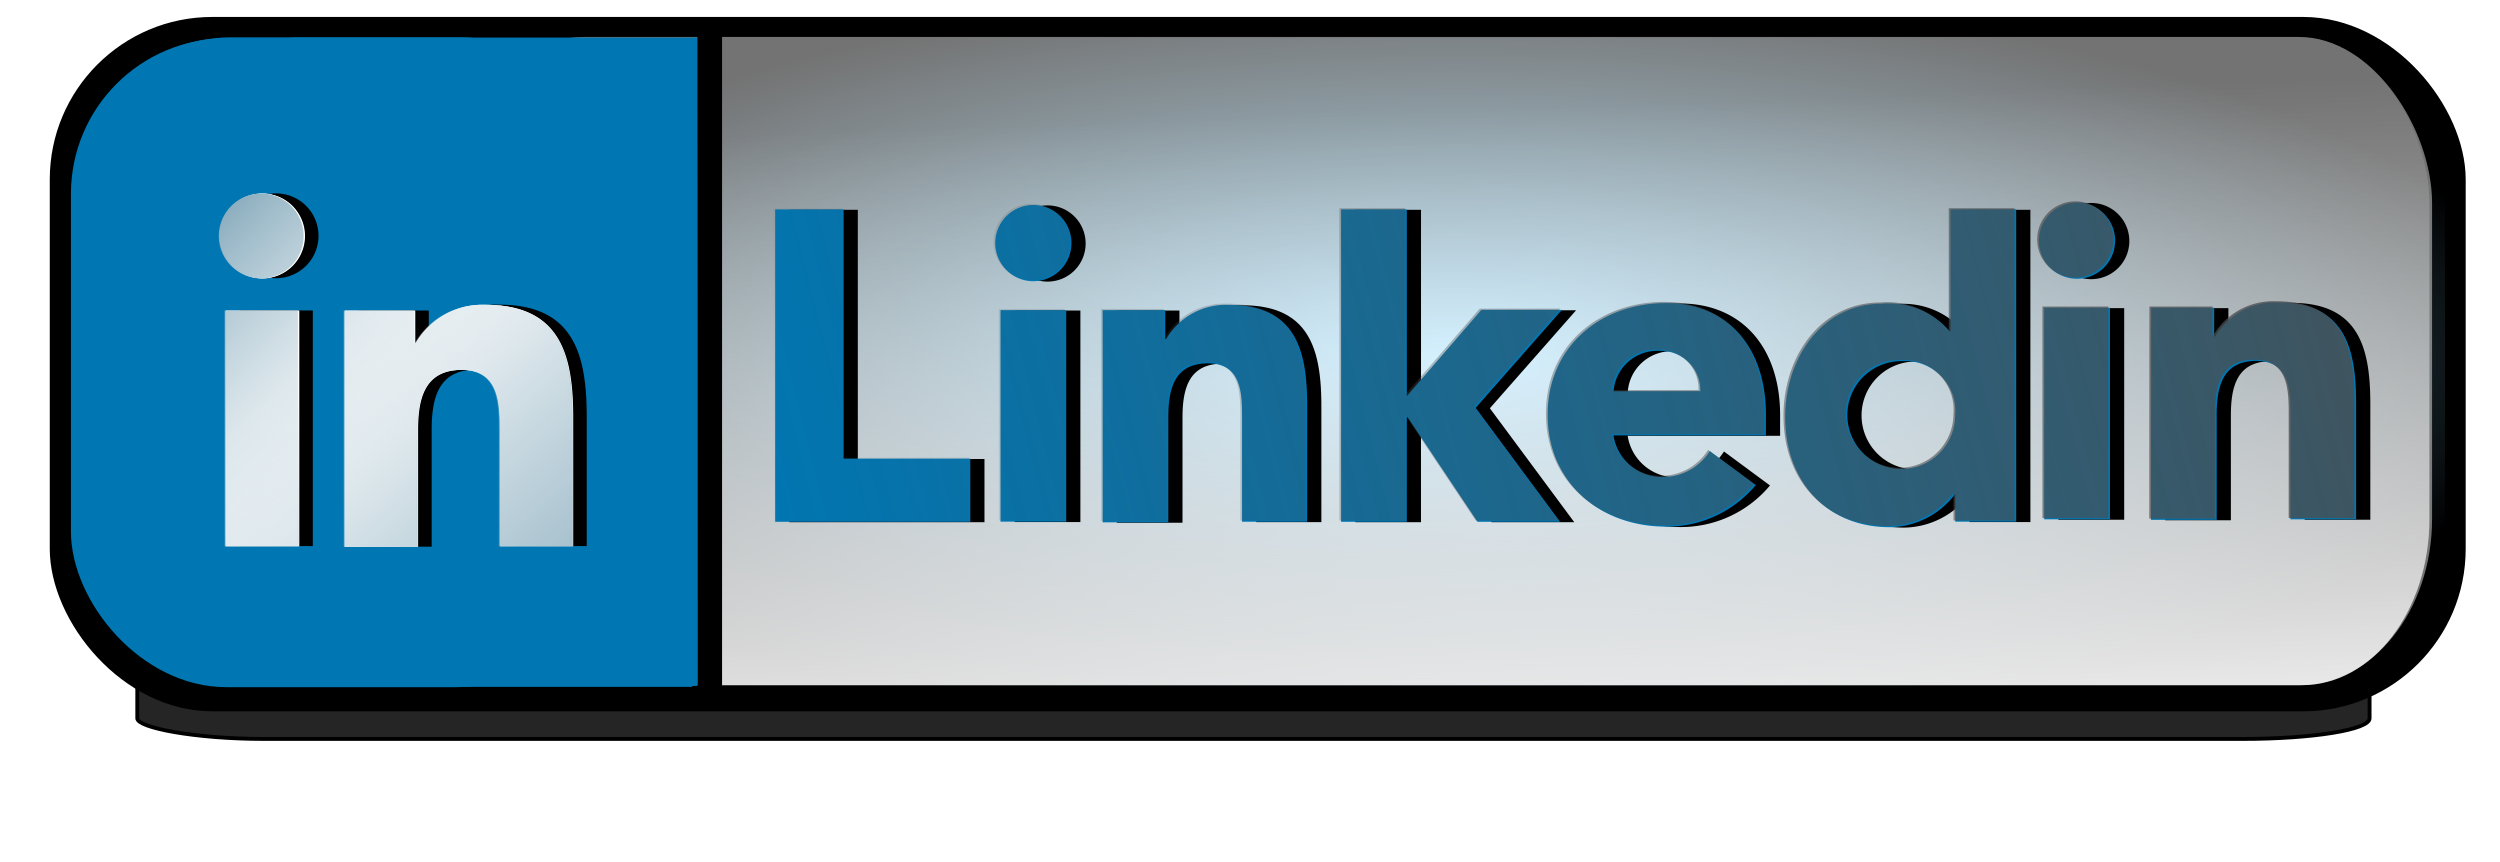 <?xml version="1.0" encoding="UTF-8" standalone="no"?>
<svg
   viewBox="0 0 43.5 15"
   version="1.1"
   id="svg10"
   sodipodi:docname="linkedin-text.svg"
   inkscape:version="1.2.1 (9c6d41e410, 2022-07-14)"
   width="43.5"
   height="15"
   xmlns:inkscape="http://www.inkscape.org/namespaces/inkscape"
   xmlns:sodipodi="http://sodipodi.sourceforge.net/DTD/sodipodi-0.dtd"
   xmlns:xlink="http://www.w3.org/1999/xlink"
   xmlns="http://www.w3.org/2000/svg"
   xmlns:svg="http://www.w3.org/2000/svg">
  <defs
     id="defs14">
    <linearGradient
       inkscape:collect="always"
       id="linearGradient22838">
      <stop
         style="stop-color:#86aabc;stop-opacity:1;"
         offset="0"
         id="stop22834" />
      <stop
         style="stop-color:#ffffff;stop-opacity:0.224;"
         offset="1"
         id="stop22836" />
    </linearGradient>
    <linearGradient
       inkscape:collect="always"
       id="linearGradient15541">
      <stop
         style="stop-color:#86aabc;stop-opacity:1;"
         offset="0"
         id="stop15537" />
      <stop
         style="stop-color:#ffffff;stop-opacity:1;"
         offset="1"
         id="stop15539" />
    </linearGradient>
    <linearGradient
       inkscape:collect="always"
       id="linearGradient14477">
      <stop
         style="stop-color:#4d4d4d;stop-opacity:1;"
         offset="0"
         id="stop14473" />
      <stop
         style="stop-color:#4d4d4d;stop-opacity:0;"
         offset="1"
         id="stop14475" />
    </linearGradient>
    <linearGradient
       inkscape:collect="always"
       id="linearGradient5718">
      <stop
         style="stop-color:#ffffff;stop-opacity:1;"
         offset="0"
         id="stop5714" />
      <stop
         style="stop-color:#ffffff;stop-opacity:0;"
         offset="1"
         id="stop5716" />
    </linearGradient>
    <linearGradient
       inkscape:collect="always"
       id="linearGradient2544">
      <stop
         style="stop-color:#8ad8ff;stop-opacity:1;"
         offset="0"
         id="stop2540" />
      <stop
         style="stop-color:#8ad8ff;stop-opacity:0;"
         offset="1"
         id="stop2542" />
    </linearGradient>
    <radialGradient
       inkscape:collect="always"
       xlink:href="#linearGradient2544"
       id="radialGradient2546"
       cx="73.981"
       cy="21.153"
       fx="73.981"
       fy="21.153"
       r="46.577"
       gradientTransform="matrix(0.413,0,0,0.14,-1.215,3.458)"
       gradientUnits="userSpaceOnUse" />
    <linearGradient
       inkscape:collect="always"
       xlink:href="#linearGradient5718"
       id="linearGradient5720"
       x1="90.173"
       y1="32.75"
       x2="89.077"
       y2="-1.25"
       gradientUnits="userSpaceOnUse"
       gradientTransform="matrix(0.354,0,0,0.37,-2.128,2.477)" />
    <linearGradient
       inkscape:collect="always"
       xlink:href="#linearGradient14477"
       id="linearGradient14489"
       x1="62.292"
       y1="46.929"
       x2="0.179"
       y2="62.785"
       gradientUnits="userSpaceOnUse" />
    <linearGradient
       inkscape:collect="always"
       xlink:href="#linearGradient14477"
       id="linearGradient14626"
       gradientUnits="userSpaceOnUse"
       x1="62.292"
       y1="46.929"
       x2="0.179"
       y2="62.785" />
    <linearGradient
       inkscape:collect="always"
       xlink:href="#linearGradient14477"
       id="linearGradient14628"
       gradientUnits="userSpaceOnUse"
       x1="62.292"
       y1="46.929"
       x2="0.179"
       y2="62.785" />
    <linearGradient
       inkscape:collect="always"
       xlink:href="#linearGradient14477"
       id="linearGradient14630"
       gradientUnits="userSpaceOnUse"
       x1="62.292"
       y1="46.929"
       x2="0.179"
       y2="62.785" />
    <linearGradient
       inkscape:collect="always"
       xlink:href="#linearGradient15541"
       id="linearGradient15543"
       x1="34.327"
       y1="31.643"
       x2="22.153"
       y2="18.075"
       gradientUnits="userSpaceOnUse"
       gradientTransform="matrix(0.321,0,0,0.321,3.265,-0.252)" />
    <linearGradient
       inkscape:collect="always"
       xlink:href="#linearGradient22838"
       id="linearGradient22831"
       gradientUnits="userSpaceOnUse"
       x1="14.881"
       y1="11.535"
       x2="27.677"
       y2="23.865"
       gradientTransform="matrix(0.321,0,0,0.321,3.251,-0.252)" />
    <filter
       inkscape:collect="always"
       style="color-interpolation-filters:sRGB"
       id="filter24293"
       x="-0.137"
       y="-1.316"
       width="1.274"
       height="3.631">
      <feGaussianBlur
         inkscape:collect="always"
         stdDeviation="6.548"
         id="feGaussianBlur24295" />
    </filter>
  </defs>
  <sodipodi:namedview
     id="namedview12"
     pagecolor="#ffffff"
     bordercolor="#000000"
     borderopacity="0.25"
     inkscape:showpageshadow="2"
     inkscape:pageopacity="0.0"
     inkscape:pagecheckerboard="0"
     inkscape:deskcolor="#d1d1d1"
     showgrid="false"
     inkscape:zoom="8"
     inkscape:cx="0.5625"
     inkscape:cy="11.0625"
     inkscape:window-width="1805"
     inkscape:window-height="971"
     inkscape:window-x="70"
     inkscape:window-y="0"
     inkscape:window-maximized="0"
     inkscape:current-layer="layer5">
    <inkscape:grid
       type="xygrid"
       id="grid626"
       originx="0"
       originy="0" />
  </sodipodi:namedview>
  <g
     inkscape:groupmode="layer"
     id="layer5"
     inkscape:label="Layer 5">
    <rect
       style="fill:#000000;fill-opacity:0.853;stroke:#000000;stroke-width:0.2;stroke-linecap:round;stroke-miterlimit:0;stroke-dasharray:none;stroke-opacity:1;filter:url(#filter24293)"
       id="rect23771"
       width="115.258"
       height="12.021"
       x="10.121"
       y="72.731"
       rx="6.566"
       ry="1.061"
       transform="matrix(0.337,0,0,0.337,-1.022,-15.704)" />
  </g>
  <g
     inkscape:groupmode="layer"
     id="layer4"
     inkscape:label="Layer 4" />
  <g
     inkscape:groupmode="layer"
     id="layer3"
     inkscape:label="Layer 3" />
  <g
     inkscape:groupmode="layer"
     id="layer2"
     inkscape:label="Layer 2">
    <g
       id="g31002"
       transform="translate(-4,-0.125)">
      <rect
         style="fill:#000000;stroke-width:0.852;stroke-linecap:round;stroke-miterlimit:0;stroke-opacity:0.466"
         id="rect347"
         width="42.037"
         height="12.082"
         x="4.866"
         y="0.42"
         ry="2.827" />
      <rect
         style="fill:url(#radialGradient2546);fill-opacity:1;stroke-width:0.894;stroke-linecap:round;stroke-miterlimit:0;stroke-opacity:0.466"
         id="rect576"
         width="34.462"
         height="11.279"
         x="12.081"
         y="0.779"
         rx="2.315"
         ry="2.893" />
      <rect
         style="fill:#ffffff;fill-opacity:0.452;stroke-width:0.894;stroke-linecap:round;stroke-miterlimit:0;stroke-opacity:0.466"
         id="rect576-1"
         width="34.462"
         height="11.279"
         x="11.856"
         y="0.768"
         rx="2.315"
         ry="2.893" />
      <rect
         style="fill:url(#linearGradient5720);fill-opacity:1;stroke-width:0.875;stroke-linecap:round;stroke-miterlimit:0;stroke-opacity:0.466"
         id="rect576-1-6"
         width="32.982"
         height="11.279"
         x="13.29"
         y="0.768"
         rx="2.215"
         ry="2.893" />
      <rect
         style="fill:none;fill-opacity:1;stroke-width:0.894;stroke-linecap:round;stroke-miterlimit:0;stroke-opacity:0.466"
         id="rect576-2"
         width="34.462"
         height="11.279"
         x="11.903"
         y="0.768"
         rx="2.315"
         ry="2.893" />
      <g
         id="g9965"
         transform="matrix(0.37,0,0,0.37,1.943,-1.407)">
        <rect
           style="fill:#0076b2;fill-opacity:1;stroke-width:1.053;stroke-linecap:round;stroke-miterlimit:0;stroke-opacity:0.466"
           id="rect347-9"
           width="25.41"
           height="30.516"
           x="9.125"
           y="5.895"
           ry="7.315" />
        <rect
           style="fill:#0076b2;fill-opacity:1;stroke-width:1.093;stroke-linecap:round;stroke-miterlimit:0;stroke-opacity:0.466"
           id="rect576-4"
           width="19.041"
           height="30.49"
           x="19.305"
           y="5.907"
           rx="0"
           ry="0" />
      </g>
      <g
         id="g9965-7"
         transform="matrix(0.37,0,0,0.37,1.858,-1.39)">
        <rect
           style="fill:#0076b2;fill-opacity:1;stroke-width:1.053;stroke-linecap:round;stroke-miterlimit:0;stroke-opacity:0.466"
           id="rect347-9-6"
           width="25.41"
           height="30.516"
           x="9.125"
           y="5.895"
           ry="7.315" />
        <rect
           style="fill:#0076b2;fill-opacity:1;stroke-width:1.093;stroke-linecap:round;stroke-miterlimit:0;stroke-opacity:0.466"
           id="rect576-4-1"
           width="19.041"
           height="30.49"
           x="19.305"
           y="5.907"
           rx="0"
           ry="0" />
      </g>
      <path
         fill="#ffffff"
         d="m 8.168,5.527 h 1.275 V 9.626 H 8.168 Z M 8.804,3.49 A 0.738,0.738 0 1 1 8.066,4.228 0.738,0.738 0 0 1 8.804,3.49 m 1.436,2.038 h 1.221 v 0.561 h 0.016 a 1.342,1.342 0 0 1 1.205,-0.663 c 1.291,0 1.527,0.848 1.527,1.952 V 9.626 H 12.939 V 7.632 c 0,-0.475 0,-1.074 -0.663,-1.074 -0.663,0 -0.765,0.518 -0.765,1.052 v 2.027 h -1.272 z"
         id="path8-1"
         style="fill:#000000;stroke-width:0.268" />
      <path
         fill="#ffffff"
         d="M 7.933,5.531 H 9.208 V 9.63 H 7.933 Z M 8.569,3.493 A 0.738,0.738 0 1 1 7.831,4.231 0.738,0.738 0 0 1 8.569,3.493 m 1.436,2.038 h 1.221 V 6.092 h 0.016 a 1.342,1.342 0 0 1 1.205,-0.663 c 1.291,0 1.527,0.848 1.527,1.952 V 9.63 H 12.703 V 7.635 c 0,-0.475 0,-1.074 -0.663,-1.074 -0.663,0 -0.765,0.518 -0.765,1.052 v 2.027 h -1.272 z"
         id="path8-1-0"
         style="fill:#ffffff;stroke-width:0.268" />
      <path
         fill="#ffffff"
         d="M 7.923,5.531 H 9.198 V 9.63 H 7.923 Z M 8.559,3.493 A 0.738,0.738 0 1 1 7.821,4.231 0.738,0.738 0 0 1 8.559,3.493 M 9.996,5.531 H 11.217 V 6.092 h 0.016 a 1.342,1.342 0 0 1 1.205,-0.663 c 1.291,0 1.527,0.848 1.527,1.952 V 9.63 H 12.694 V 7.635 c 0,-0.475 0,-1.074 -0.663,-1.074 -0.663,0 -0.765,0.518 -0.765,1.052 V 9.641 H 9.993 Z"
         id="path8-1-0-2"
         style="fill:url(#linearGradient15543);fill-opacity:1;stroke-width:0.268" />
      <path
         fill="#ffffff"
         d="M 7.909,5.531 H 9.184 V 9.63 H 7.909 Z M 8.545,3.493 A 0.738,0.738 0 1 1 7.807,4.231 0.738,0.738 0 0 1 8.545,3.493 M 9.981,5.531 H 11.203 V 6.092 h 0.016 a 1.342,1.342 0 0 1 1.205,-0.663 c 1.291,0 1.527,0.848 1.527,1.952 v 2.25 h -1.272 V 7.635 c 0,-0.475 0,-1.074 -0.663,-1.074 -0.663,0 -0.765,0.518 -0.765,1.052 V 9.641 H 9.979 Z"
         id="path8-1-0-2-7"
         style="fill:url(#linearGradient22831);fill-opacity:1;stroke-width:0.268" />
      <rect
         style="fill:#000000;fill-opacity:1;stroke-width:1.127;stroke-linecap:round;stroke-miterlimit:0;stroke-opacity:0.466"
         id="rect1468"
         width="0.43"
         height="11.379"
         x="16.134"
         y="0.751"
         rx="0"
         ry="0" />
      <g
         id="g5849"
         transform="matrix(0.528,0,0,0.528,17.286,-23.923)"
         style="fill:#000000;fill-opacity:1;stroke-width:0.07;stroke-dasharray:none">
        <path
           fill="#1d1d1b"
           d="m 0.85,52.46 h 2.256 v 8.211 h 4.174 v 2.083 H 0.85 Z m 7.426,3.32 h 2.165 v 6.969 H 8.276 Z m 1.082,-3.466 a 1.256,1.256 0 1 1 -1.256,1.256 1.256,1.256 0 0 1 1.256,-1.256 m 10.143,0.146 h 2.165 v 6.152 l 2.457,-2.841 h 2.653 l -2.841,3.229 2.781,3.754 h -2.722 l -2.302,-3.448 h -0.027 v 3.448 h -2.165 v -10.294 z m -7.86,3.32 h 2.064 v 0.954 h 0.027 a 2.283,2.283 0 0 1 2.051,-1.128 c 2.197,0 2.599,1.443 2.599,3.32 v 3.827 H 16.236 v -3.393 c 0,-0.808 0,-1.827 -1.128,-1.827 -1.128,0 -1.302,0.881 -1.302,1.79 v 3.448 h -2.165 z"
           id="path2"
           style="fill:#000000;fill-opacity:1;stroke-width:0.07;stroke-dasharray:none" />
        <path
           fill="#1d1d1b"
           d="m 31.339,58.452 a 1.297,1.297 0 0 0 -1.329,-1.329 1.443,1.443 0 0 0 -1.53,1.329 z m 1.827,3.092 a 3.813,3.813 0 0 1 -2.959,1.37 c -2.165,0 -3.9,-1.443 -3.9,-3.686 0,-2.242 1.735,-3.681 3.9,-3.681 2.023,0 3.293,1.443 3.293,3.681 v 0.68 h -5.024 a 1.617,1.617 0 0 0 1.63,1.37 1.827,1.827 0 0 0 1.544,-0.854 z m 4.85,-4.083 a 1.777,1.777 0 1 0 1.722,1.777 1.644,1.644 0 0 0 -1.735,-1.777 m 3.745,5.289 h -2.009 v -0.913 a 2.74,2.74 0 0 1 -2.151,1.096 c -2.083,0 -3.453,-1.503 -3.453,-3.626 0,-1.95 1.215,-3.74 3.197,-3.74 A 2.617,2.617 0 0 1 39.555,56.479 h 0.027 v -4.019 h 2.165 z"
           id="path4"
           style="fill:#000000;fill-opacity:1;stroke-width:0.07;stroke-dasharray:none" />
        <path
           fill="#ffffff"
           d="m 42.67,55.7 h 2.169 v 6.974 h -2.169 z m 1.082,-3.466 a 1.256,1.256 0 1 1 -1.256,1.256 1.256,1.256 0 0 1 1.256,-1.256 m 2.443,3.466 h 2.078 v 0.954 h 0.027 a 2.283,2.283 0 0 1 2.051,-1.128 c 2.197,0 2.599,1.443 2.599,3.32 v 3.827 H 50.785 v -3.393 c 0,-0.808 0,-1.827 -1.128,-1.827 -1.128,0 -1.302,0.881 -1.302,1.79 v 3.448 h -2.165 z"
           id="path8"
           style="fill:#000000;fill-opacity:1;stroke-width:0.07;stroke-dasharray:none" />
      </g>
      <g
         id="g5849-4"
         transform="matrix(0.528,0,0,0.528,17.039,-23.93)"
         style="fill:#0076b2;fill-opacity:1;stroke-width:0.07;stroke-dasharray:none">
        <path
           fill="#1d1d1b"
           d="m 0.85,52.46 h 2.256 v 8.211 h 4.174 v 2.083 H 0.85 Z m 7.426,3.32 h 2.165 v 6.969 H 8.276 Z m 1.082,-3.466 a 1.256,1.256 0 1 1 -1.256,1.256 1.256,1.256 0 0 1 1.256,-1.256 m 10.143,0.146 h 2.165 v 6.152 l 2.457,-2.841 h 2.653 l -2.841,3.229 2.781,3.754 h -2.722 l -2.302,-3.448 h -0.027 v 3.448 h -2.165 v -10.294 z m -7.86,3.32 h 2.064 v 0.954 h 0.027 a 2.283,2.283 0 0 1 2.051,-1.128 c 2.197,0 2.599,1.443 2.599,3.32 v 3.827 H 16.236 v -3.393 c 0,-0.808 0,-1.827 -1.128,-1.827 -1.128,0 -1.302,0.881 -1.302,1.79 v 3.448 h -2.165 z"
           id="path2-2"
           style="fill:#0076b2;fill-opacity:1;stroke-width:0.07;stroke-dasharray:none" />
        <path
           fill="#1d1d1b"
           d="m 31.339,58.452 a 1.297,1.297 0 0 0 -1.329,-1.329 1.443,1.443 0 0 0 -1.53,1.329 z m 1.827,3.092 a 3.813,3.813 0 0 1 -2.959,1.37 c -2.165,0 -3.9,-1.443 -3.9,-3.686 0,-2.242 1.735,-3.681 3.9,-3.681 2.023,0 3.293,1.443 3.293,3.681 v 0.68 h -5.024 a 1.617,1.617 0 0 0 1.63,1.37 1.827,1.827 0 0 0 1.544,-0.854 z m 4.85,-4.083 a 1.777,1.777 0 1 0 1.722,1.777 1.644,1.644 0 0 0 -1.735,-1.777 m 3.745,5.289 h -2.009 v -0.913 a 2.74,2.74 0 0 1 -2.151,1.096 c -2.083,0 -3.453,-1.503 -3.453,-3.626 0,-1.95 1.215,-3.74 3.197,-3.74 A 2.617,2.617 0 0 1 39.555,56.479 h 0.027 v -4.019 h 2.165 z"
           id="path4-6"
           style="fill:#0076b2;fill-opacity:1;stroke-width:0.07;stroke-dasharray:none" />
        <path
           fill="#ffffff"
           d="m 42.67,55.7 h 2.169 v 6.974 h -2.169 z m 1.082,-3.466 a 1.256,1.256 0 1 1 -1.256,1.256 1.256,1.256 0 0 1 1.256,-1.256 m 2.443,3.466 h 2.078 v 0.954 h 0.027 a 2.283,2.283 0 0 1 2.051,-1.128 c 2.197,0 2.599,1.443 2.599,3.32 v 3.827 H 50.785 v -3.393 c 0,-0.808 0,-1.827 -1.128,-1.827 -1.128,0 -1.302,0.881 -1.302,1.79 v 3.448 h -2.165 z"
           id="path8-7"
           style="fill:#0076b2;fill-opacity:1;stroke-width:0.07;stroke-dasharray:none" />
      </g>
      <g
         id="g22890"
         transform="matrix(0.37,0,0,0.37,1.943,-1.407)">
        <g
           id="g22883">
          <g
             id="g5849-4-8"
             transform="matrix(1.427,0,0,1.427,40.72,-60.928)"
             style="fill:url(#linearGradient14489);fill-opacity:1;stroke-width:0.07;stroke-dasharray:none">
            <path
               fill="#1d1d1b"
               d="m 0.85,52.46 h 2.256 v 8.211 h 4.174 v 2.083 H 0.85 Z m 7.426,3.32 h 2.165 v 6.969 H 8.276 Z m 1.082,-3.466 a 1.256,1.256 0 1 1 -1.256,1.256 1.256,1.256 0 0 1 1.256,-1.256 m 10.143,0.146 h 2.165 v 6.152 l 2.457,-2.841 h 2.653 l -2.841,3.229 2.781,3.754 h -2.722 l -2.302,-3.448 h -0.027 v 3.448 h -2.165 v -10.294 z m -7.86,3.32 h 2.064 v 0.954 h 0.027 a 2.283,2.283 0 0 1 2.051,-1.128 c 2.197,0 2.599,1.443 2.599,3.32 v 3.827 H 16.236 v -3.393 c 0,-0.808 0,-1.827 -1.128,-1.827 -1.128,0 -1.302,0.881 -1.302,1.79 v 3.448 h -2.165 z"
               id="path2-2-9"
               style="fill:url(#linearGradient14626);fill-opacity:1;stroke-width:0.07;stroke-dasharray:none" />
            <path
               fill="#1d1d1b"
               d="m 31.339,58.452 a 1.297,1.297 0 0 0 -1.329,-1.329 1.443,1.443 0 0 0 -1.53,1.329 z m 1.827,3.092 a 3.813,3.813 0 0 1 -2.959,1.37 c -2.165,0 -3.9,-1.443 -3.9,-3.686 0,-2.242 1.735,-3.681 3.9,-3.681 2.023,0 3.293,1.443 3.293,3.681 v 0.68 h -5.024 a 1.617,1.617 0 0 0 1.63,1.37 1.827,1.827 0 0 0 1.544,-0.854 z m 4.85,-4.083 a 1.777,1.777 0 1 0 1.722,1.777 1.644,1.644 0 0 0 -1.735,-1.777 m 3.745,5.289 h -2.009 v -0.913 a 2.74,2.74 0 0 1 -2.151,1.096 c -2.083,0 -3.453,-1.503 -3.453,-3.626 0,-1.95 1.215,-3.74 3.197,-3.74 A 2.617,2.617 0 0 1 39.555,56.479 h 0.027 v -4.019 h 2.165 z"
               id="path4-6-3"
               style="fill:url(#linearGradient14628);fill-opacity:1;stroke-width:0.07;stroke-dasharray:none" />
            <path
               fill="#ffffff"
               d="m 42.67,55.7 h 2.169 v 6.974 h -2.169 z m 1.082,-3.466 a 1.256,1.256 0 1 1 -1.256,1.256 1.256,1.256 0 0 1 1.256,-1.256 m 2.443,3.466 h 2.078 v 0.954 h 0.027 a 2.283,2.283 0 0 1 2.051,-1.128 c 2.197,0 2.599,1.443 2.599,3.32 v 3.827 H 50.785 v -3.393 c 0,-0.808 0,-1.827 -1.128,-1.827 -1.128,0 -1.302,0.881 -1.302,1.79 v 3.448 h -2.165 z"
               id="path8-7-1"
               style="fill:url(#linearGradient14630);fill-opacity:1;stroke-width:0.07;stroke-dasharray:none" />
          </g>
        </g>
      </g>
    </g>
  </g>
  <g
     inkscape:groupmode="layer"
     id="layer1"
     inkscape:label="Layer 1" />
</svg>
